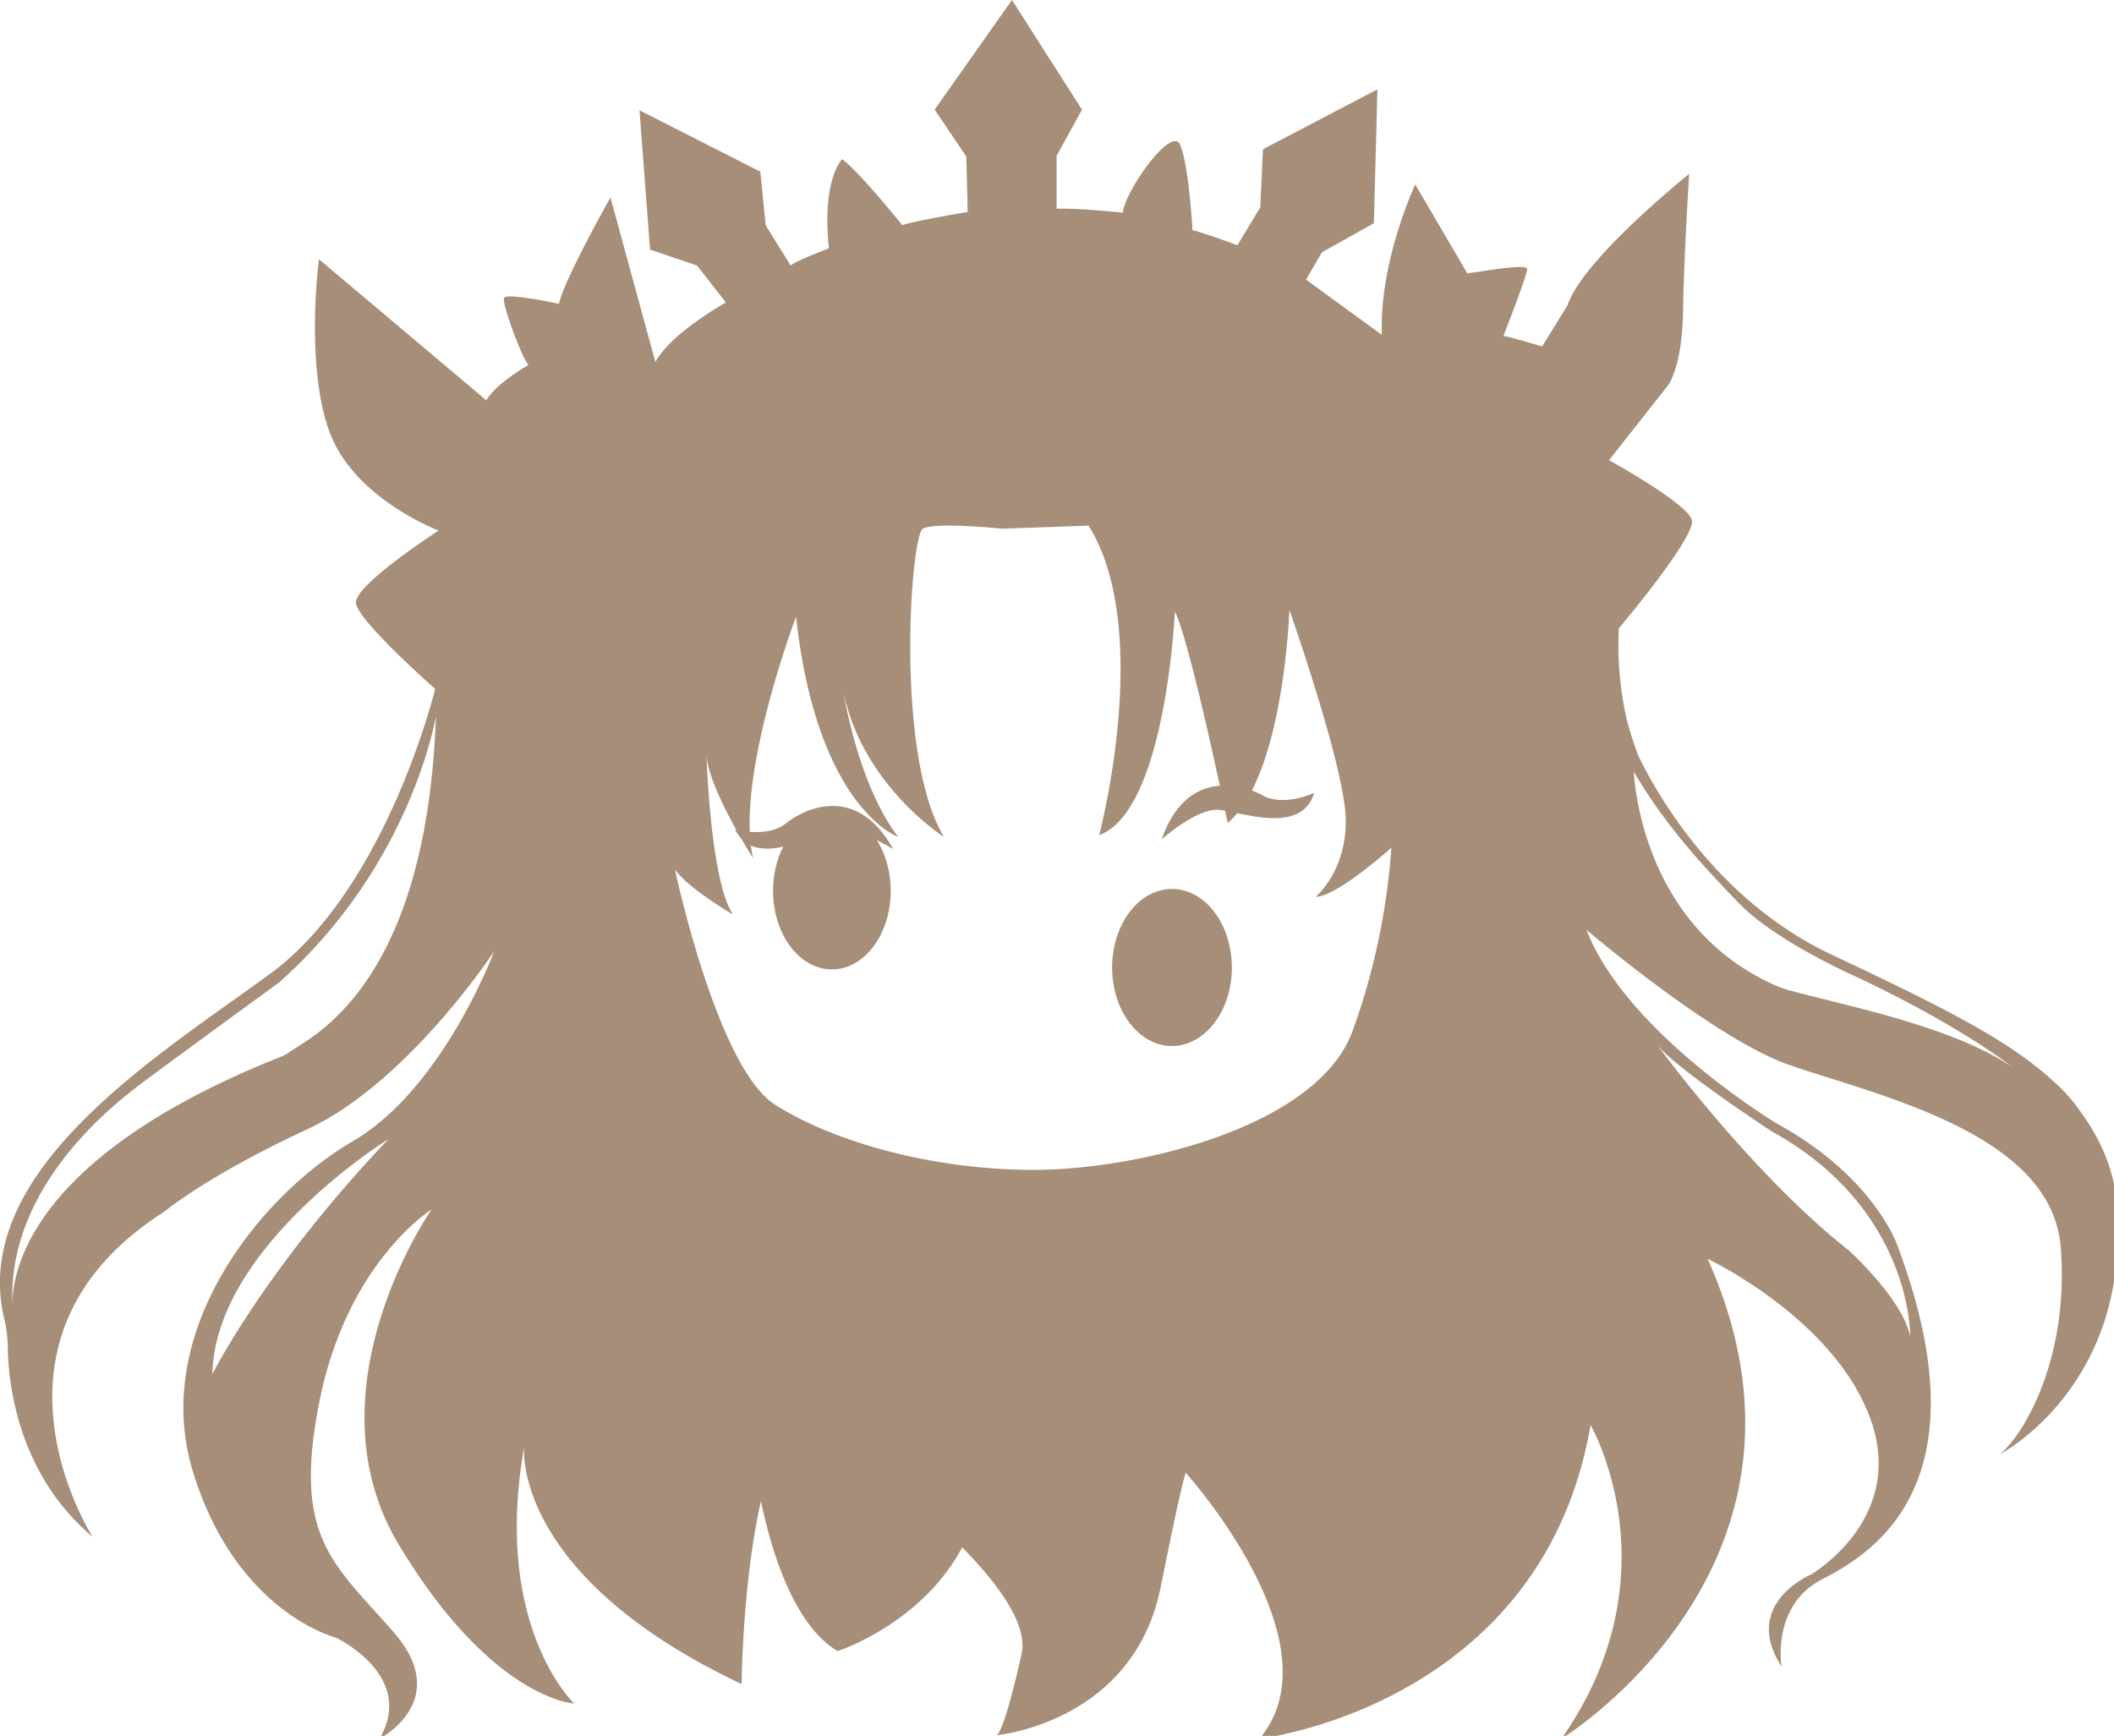 <svg id="el_HSDyzBr6bef" xmlns="http://www.w3.org/2000/svg" viewBox="0 0 492 404"><style>@-webkit-keyframes el_ilpAwzgl366_0vbWM4Hrd_Animation{21.11%{-webkit-transform: translate(0px, 0px);transform: translate(0px, 0px);}24.44%{-webkit-transform: translate(0px, 13px);transform: translate(0px, 13px);}27.78%{-webkit-transform: translate(0px, 0px);transform: translate(0px, 0px);}82.22%{-webkit-transform: translate(0px, 0px);transform: translate(0px, 0px);}85.19%{-webkit-transform: translate(0px, 13px);transform: translate(0px, 13px);}88.15%{-webkit-transform: translate(0px, 0px);transform: translate(0px, 0px);}0%{-webkit-transform: translate(0px, 0px);transform: translate(0px, 0px);}100%{-webkit-transform: translate(0px, 0px);transform: translate(0px, 0px);}}@keyframes el_ilpAwzgl366_0vbWM4Hrd_Animation{21.11%{-webkit-transform: translate(0px, 0px);transform: translate(0px, 0px);}24.44%{-webkit-transform: translate(0px, 13px);transform: translate(0px, 13px);}27.78%{-webkit-transform: translate(0px, 0px);transform: translate(0px, 0px);}82.22%{-webkit-transform: translate(0px, 0px);transform: translate(0px, 0px);}85.19%{-webkit-transform: translate(0px, 13px);transform: translate(0px, 13px);}88.15%{-webkit-transform: translate(0px, 0px);transform: translate(0px, 0px);}0%{-webkit-transform: translate(0px, 0px);transform: translate(0px, 0px);}100%{-webkit-transform: translate(0px, 0px);transform: translate(0px, 0px);}}@-webkit-keyframes el_0yEaiOJcjy1_JbjjYbPpr_Animation{20.74%{-webkit-transform: translate(0px, 0px);transform: translate(0px, 0px);}24.07%{-webkit-transform: translate(0px, 13px);transform: translate(0px, 13px);}27.41%{-webkit-transform: translate(0px, 0px);transform: translate(0px, 0px);}81.85%{-webkit-transform: translate(0px, 0px);transform: translate(0px, 0px);}84.81%{-webkit-transform: translate(0px, 13px);transform: translate(0px, 13px);}87.78%{-webkit-transform: translate(0px, 0px);transform: translate(0px, 0px);}0%{-webkit-transform: translate(0px, 0px);transform: translate(0px, 0px);}100%{-webkit-transform: translate(0px, 0px);transform: translate(0px, 0px);}}@keyframes el_0yEaiOJcjy1_JbjjYbPpr_Animation{20.74%{-webkit-transform: translate(0px, 0px);transform: translate(0px, 0px);}24.07%{-webkit-transform: translate(0px, 13px);transform: translate(0px, 13px);}27.41%{-webkit-transform: translate(0px, 0px);transform: translate(0px, 0px);}81.85%{-webkit-transform: translate(0px, 0px);transform: translate(0px, 0px);}84.81%{-webkit-transform: translate(0px, 13px);transform: translate(0px, 13px);}87.78%{-webkit-transform: translate(0px, 0px);transform: translate(0px, 0px);}0%{-webkit-transform: translate(0px, 0px);transform: translate(0px, 0px);}100%{-webkit-transform: translate(0px, 0px);transform: translate(0px, 0px);}}@-webkit-keyframes el_MasBcEQvmE3_Animation{21.11%{opacity: 1;}24.44%{opacity: 0;}27.78%{opacity: 1;}82.22%{opacity: 1;}85.19%{opacity: 0;}88.15%{opacity: 1;}0%{opacity: 1;}100%{opacity: 1;}}@keyframes el_MasBcEQvmE3_Animation{21.11%{opacity: 1;}24.44%{opacity: 0;}27.78%{opacity: 1;}82.22%{opacity: 1;}85.19%{opacity: 0;}88.15%{opacity: 1;}0%{opacity: 1;}100%{opacity: 1;}}@-webkit-keyframes el_MasBcEQvmE3_SlR-wKTLS_Animation{21.11%{-webkit-transform: scale(1, 1);transform: scale(1, 1);}24.44%{-webkit-transform: scale(1, 0);transform: scale(1, 0);}27.78%{-webkit-transform: scale(1, 1);transform: scale(1, 1);}82.22%{-webkit-transform: scale(1, 1);transform: scale(1, 1);}85.19%{-webkit-transform: scale(1, 0);transform: scale(1, 0);}88.15%{-webkit-transform: scale(1, 1);transform: scale(1, 1);}0%{-webkit-transform: scale(1, 1);transform: scale(1, 1);}100%{-webkit-transform: scale(1, 1);transform: scale(1, 1);}}@keyframes el_MasBcEQvmE3_SlR-wKTLS_Animation{21.11%{-webkit-transform: scale(1, 1);transform: scale(1, 1);}24.44%{-webkit-transform: scale(1, 0);transform: scale(1, 0);}27.78%{-webkit-transform: scale(1, 1);transform: scale(1, 1);}82.22%{-webkit-transform: scale(1, 1);transform: scale(1, 1);}85.19%{-webkit-transform: scale(1, 0);transform: scale(1, 0);}88.15%{-webkit-transform: scale(1, 1);transform: scale(1, 1);}0%{-webkit-transform: scale(1, 1);transform: scale(1, 1);}100%{-webkit-transform: scale(1, 1);transform: scale(1, 1);}}@-webkit-keyframes el_eDqkm0T4efF_Animation{20.74%{opacity: 1;}24.07%{opacity: 0;}27.41%{opacity: 1;}81.85%{opacity: 1;}84.81%{opacity: 0;}87.78%{opacity: 1;}0%{opacity: 1;}100%{opacity: 1;}}@keyframes el_eDqkm0T4efF_Animation{20.74%{opacity: 1;}24.07%{opacity: 0;}27.41%{opacity: 1;}81.85%{opacity: 1;}84.81%{opacity: 0;}87.78%{opacity: 1;}0%{opacity: 1;}100%{opacity: 1;}}@-webkit-keyframes el_eDqkm0T4efF_AawQCx4wH_Animation{20.74%{-webkit-transform: scale(1, 1);transform: scale(1, 1);}24.07%{-webkit-transform: scale(1, 0);transform: scale(1, 0);}27.41%{-webkit-transform: scale(1, 1);transform: scale(1, 1);}81.85%{-webkit-transform: scale(1, 1);transform: scale(1, 1);}84.81%{-webkit-transform: scale(1, 0);transform: scale(1, 0);}87.78%{-webkit-transform: scale(1, 1);transform: scale(1, 1);}0%{-webkit-transform: scale(1, 1);transform: scale(1, 1);}100%{-webkit-transform: scale(1, 1);transform: scale(1, 1);}}@keyframes el_eDqkm0T4efF_AawQCx4wH_Animation{20.74%{-webkit-transform: scale(1, 1);transform: scale(1, 1);}24.07%{-webkit-transform: scale(1, 0);transform: scale(1, 0);}27.41%{-webkit-transform: scale(1, 1);transform: scale(1, 1);}81.85%{-webkit-transform: scale(1, 1);transform: scale(1, 1);}84.81%{-webkit-transform: scale(1, 0);transform: scale(1, 0);}87.78%{-webkit-transform: scale(1, 1);transform: scale(1, 1);}0%{-webkit-transform: scale(1, 1);transform: scale(1, 1);}100%{-webkit-transform: scale(1, 1);transform: scale(1, 1);}}#el_HSDyzBr6bef *{-webkit-animation-duration: 9s;animation-duration: 9s;-webkit-animation-iteration-count: infinite;animation-iteration-count: infinite;-webkit-animation-timing-function: cubic-bezier(0, 0, 1, 1);animation-timing-function: cubic-bezier(0, 0, 1, 1);}#el_DzGeLKWoq-9{fill: #202020;visibility: hidden;}#el_4MDbwiPkH95{fill: #a78e79;-webkit-transform: translate(67.08px, 52.33px);transform: translate(67.08px, 52.33px);}#el_eDqkm0T4efF{fill: #a78e79;-webkit-animation-name: el_eDqkm0T4efF_Animation;animation-name: el_eDqkm0T4efF_Animation;}#el_MasBcEQvmE3{fill: #a78e79;-webkit-transform: translate(53.65px, 73.94px) rotate(-5.48deg);transform: translate(53.65px, 73.94px) rotate(-5.48deg);-webkit-animation-name: el_MasBcEQvmE3_Animation;animation-name: el_MasBcEQvmE3_Animation;}#el_0yEaiOJcjy1{fill: #a78e79;-webkit-transform: translate(67.08px, 52.33px);transform: translate(67.08px, 52.33px);}#el_ilpAwzgl366{fill: #a78e79;-webkit-transform: translate(67.08px, 52.33px);transform: translate(67.08px, 52.33px);}#el_eDqkm0T4efF_AawQCx4wH{-webkit-animation-name: el_eDqkm0T4efF_AawQCx4wH_Animation;animation-name: el_eDqkm0T4efF_AawQCx4wH_Animation;-webkit-transform-origin: 50% 50%;transform-origin: 50% 50%;transform-box: fill-box;}#el_MasBcEQvmE3_SlR-wKTLS{-webkit-animation-name: el_MasBcEQvmE3_SlR-wKTLS_Animation;animation-name: el_MasBcEQvmE3_SlR-wKTLS_Animation;-webkit-transform-origin: 50% 50%;transform-origin: 50% 50%;transform-box: fill-box;}#el_0yEaiOJcjy1_JbjjYbPpr{-webkit-animation-name: el_0yEaiOJcjy1_JbjjYbPpr_Animation;animation-name: el_0yEaiOJcjy1_JbjjYbPpr_Animation;-webkit-transform-origin: 50% 50%;transform-origin: 50% 50%;transform-box: fill-box;}#el_ilpAwzgl366_0vbWM4Hrd{-webkit-animation-name: el_ilpAwzgl366_0vbWM4Hrd_Animation;animation-name: el_ilpAwzgl366_0vbWM4Hrd_Animation;-webkit-transform-origin: 50% 50%;transform-origin: 50% 50%;transform-box: fill-box;}</style><defs/><title>logo</title><rect x="157.03" y="105.33" width="185.05" height="178" id="el_DzGeLKWoq-9"/><path id="el_4MDbwiPkH95" d="M425.27,225.92s-.31-8.77-8-19.31a38,38,0,0,0-6.12-7c-9.88-9.15-23.32-16.3-51.79-29.68-26-12.21-39.94-35.76-45.09-46.23a83.9,83.9,0,0,1-2.76-8.6h0a78.51,78.51,0,0,1-1.84-21.18s18-21.32,17-25.21-19.27-13.94-19.27-13.94l13.73-17.42s3.28-4.1,3.49-17.21,1.43-32,1.43-32S301.24,8,297.76,18.68l-5.94,9.63s-7.38-2.25-9-2.45c0,0,5.53-14.15,5.53-15.58s-11.89.82-13.94,1L262.3-9.39s-8.4,17.83-7.78,35L236.89,12.74l3.69-6.35L252.67-.38l.82-31.15L226.85-17.59l-.62,13.52L220.9,4.75s-8.19-3.08-10.45-3.49c0,0-.82-15.16-2.87-19.88S194.47-7.35,194.26-2.84c0,0-10.27-1.07-15.43-.92v-12.3l5.9-10.75L168.44-52.33l-18,25.52,7.37,10.91L158.14-3S145.23-.84,142.92.08c0,0-10.14-12.6-14-15.37,0,0-4.77,4.61-3.08,20.75,0,0-7.68,2.92-8.91,4L111.11.08l-1.23-12.45L81.75-26.66,84.21,5.77,95.12,9.46l6.76,8.61S89.28,25,85.44,31.9L75-6.37S64.23,12.69,63,18.38c0,0-12.15-2.62-12.76-1.39s4.3,14.35,5.68,15.63c0,0-7.37,4.1-9.83,8.2L7.15,8S3.87,32.62,9.61,48.19,35,71.15,35,71.15,15.35,83.85,15.76,88,34.2,108,34.2,108s-11.27,46.52-38.53,66.4c-26.48,19.31-70,46-61.73,80.37a28.38,28.38,0,0,1,.79,6.3c.09,8.07,2.12,29.43,19.75,44.29,0,0-29.72-46.11,16.6-75.63,0,0,10-8.4,33.4-19.26s43.45-41.4,43.45-41.4-11.88,32-33,44.27-47.14,44.06-37.1,76.85S11,328.76,11,328.76s18.86,8.81,10.25,23.57c0,0,17.21-8.81,3.28-24.8S.8,305.6,7.35,273.43s26-44.27,26-44.27-29.31,42-7.58,78.08,40.78,36.89,40.78,36.89S47.52,326.3,54.9,284.49c0,0-3.07,29.72,50.62,55.13,0,0,.2-23.77,4.5-42.58,2.41,11.58,7.6,28.79,17.84,34.9,0,0,19.43-6.23,29-24.15,8.82,9,15.3,18.15,13.8,24.87-4.1,18.44-5.74,18.85-5.74,18.85s31.77-2.87,38.12-34.43,6-26.44,6-26.44,35.66,39.56,17,61.69c0,0,65.79-7.58,77.06-73,0,0,20.08,34.64-6.77,73,0,0,66-40.37,34-111.69,0,0,29.52,13.93,37.92,37.3s-13.9,36.21-13.9,36.21-16.23,6.82-6.8,21.38c0,0-2.46-14.15,9.43-20.29s38.52-22.24,17.41-78c0,0-5.47-15.79-27.93-28.07,0,0-35.08-21.11-44.31-45.09,0,0,29.85,25.47,47.24,31.46,21.05,7.24,61.08,16,63.13,42.42s-9,44.06-14.14,48.16C398.39,286.13,430.18,269.57,425.27,225.92ZM.21,192.56a10.9,10.9,0,0,1-2.29,1.21C-71,221.2-64,253.86-64,253.86c-3-29.76,24.6-50.11,30.74-54.72s31.05-22.75,31.05-22.75c31-27.46,36.59-62.1,36.59-62.1C32.16,177.46,5.17,189,.21,192.56Zm-17.86,74.92c.61-29.71,41-54.72,41-54.72C-5.35,242.89-17.65,267.48-17.65,267.48Zm121.12-107c-5.33-8.19-6.15-37.71-6.15-37.71,0,7.79,10.87,24.6,10.87,24.6-4.31-18.45,10-56.16,10-56.16,4.92,44.68,23.77,51.24,23.77,51.24-9.43-12.3-12.71-33.61-12.71-33.61,4.51,21.72,23.37,33.61,23.37,33.61-11.48-18.86-7.79-70.09-4.92-71.73s18.44,0,18.44,0L186.27,70c15.16,24.27,2.46,72.05,2.46,72.05C204.3,136.32,206.35,90,206.35,90c3.69,7.38,12.3,49.19,12.3,49.19C231.77,128.12,233,89.59,233,89.59s12.7,36.07,13.11,48.37-7,18.44-7,18.44c4.92,0,17.63-11.43,17.63-11.43a157.87,157.87,0,0,1-9,42.59c-8.2,22.54-50.41,32.38-74.19,32.38s-46.72-6.56-60.25-15.17S90,150,90,150C92.81,154.25,103.47,160.5,103.47,160.5ZM345.29,211c32.77,18.09,32.19,47.67,32.19,47.67-1.84-8.76-14.29-20-14.29-20-21-16.5-41.37-43.47-44.59-47.81C323.53,196.81,345.29,211,345.29,211Zm4.36-32.73a32.42,32.42,0,0,1-4.93-1.91c-27-12.85-31.08-41.3-31.57-49.13,6.93,12,15.86,21.75,24.52,30.69S364.94,175,364.94,175c25.27,11.93,36.47,21.17,36.47,21.17C387.76,186.59,361.87,181.6,349.65,178.22Z"/><g id="el_eDqkm0T4efF_AawQCx4wH" data-animator-group="true" data-animator-type="2"><ellipse id="el_eDqkm0T4efF" cx="193.61" cy="207.34" rx="13.69" ry="18.28"/></g><g id="el_MasBcEQvmE3_SlR-wKTLS" data-animator-group="true" data-animator-type="2"><ellipse id="el_MasBcEQvmE3" cx="219.11" cy="151.23" rx="13.93" ry="18.28"/></g><g id="el_0yEaiOJcjy1_JbjjYbPpr" data-animator-group="true" data-animator-type="0"><path id="el_0yEaiOJcjy1" d="M104,140.73s7.47,2.07,11.87-1.46,16.46-9.2,24.93,6c0,0-9.33-5.8-14.27-4.47S108.58,150,104,140.73Z"/></g><g id="el_ilpAwzgl366_0vbWM4Hrd" data-animator-group="true" data-animator-type="0"><path id="el_ilpAwzgl366" d="M238.76,132.2s-7,3.32-11.94.6S209,126.56,203.29,143c0,0,8.2-7.31,13.29-6.85S235.89,142.11,238.76,132.2Z"/></g><script>(function(){var a=document.querySelector('#el_HSDyzBr6bef'),b=a.querySelectorAll('style'),c=function(d){b.forEach(function(f){var g=f.textContent;g&amp;&amp;(f.textContent=g.replace(/transform-box:[^;\r\n]*/gi,'transform-box: '+d))})};c('initial'),window.requestAnimationFrame(function(){return c('fill-box')})})();</script></svg>